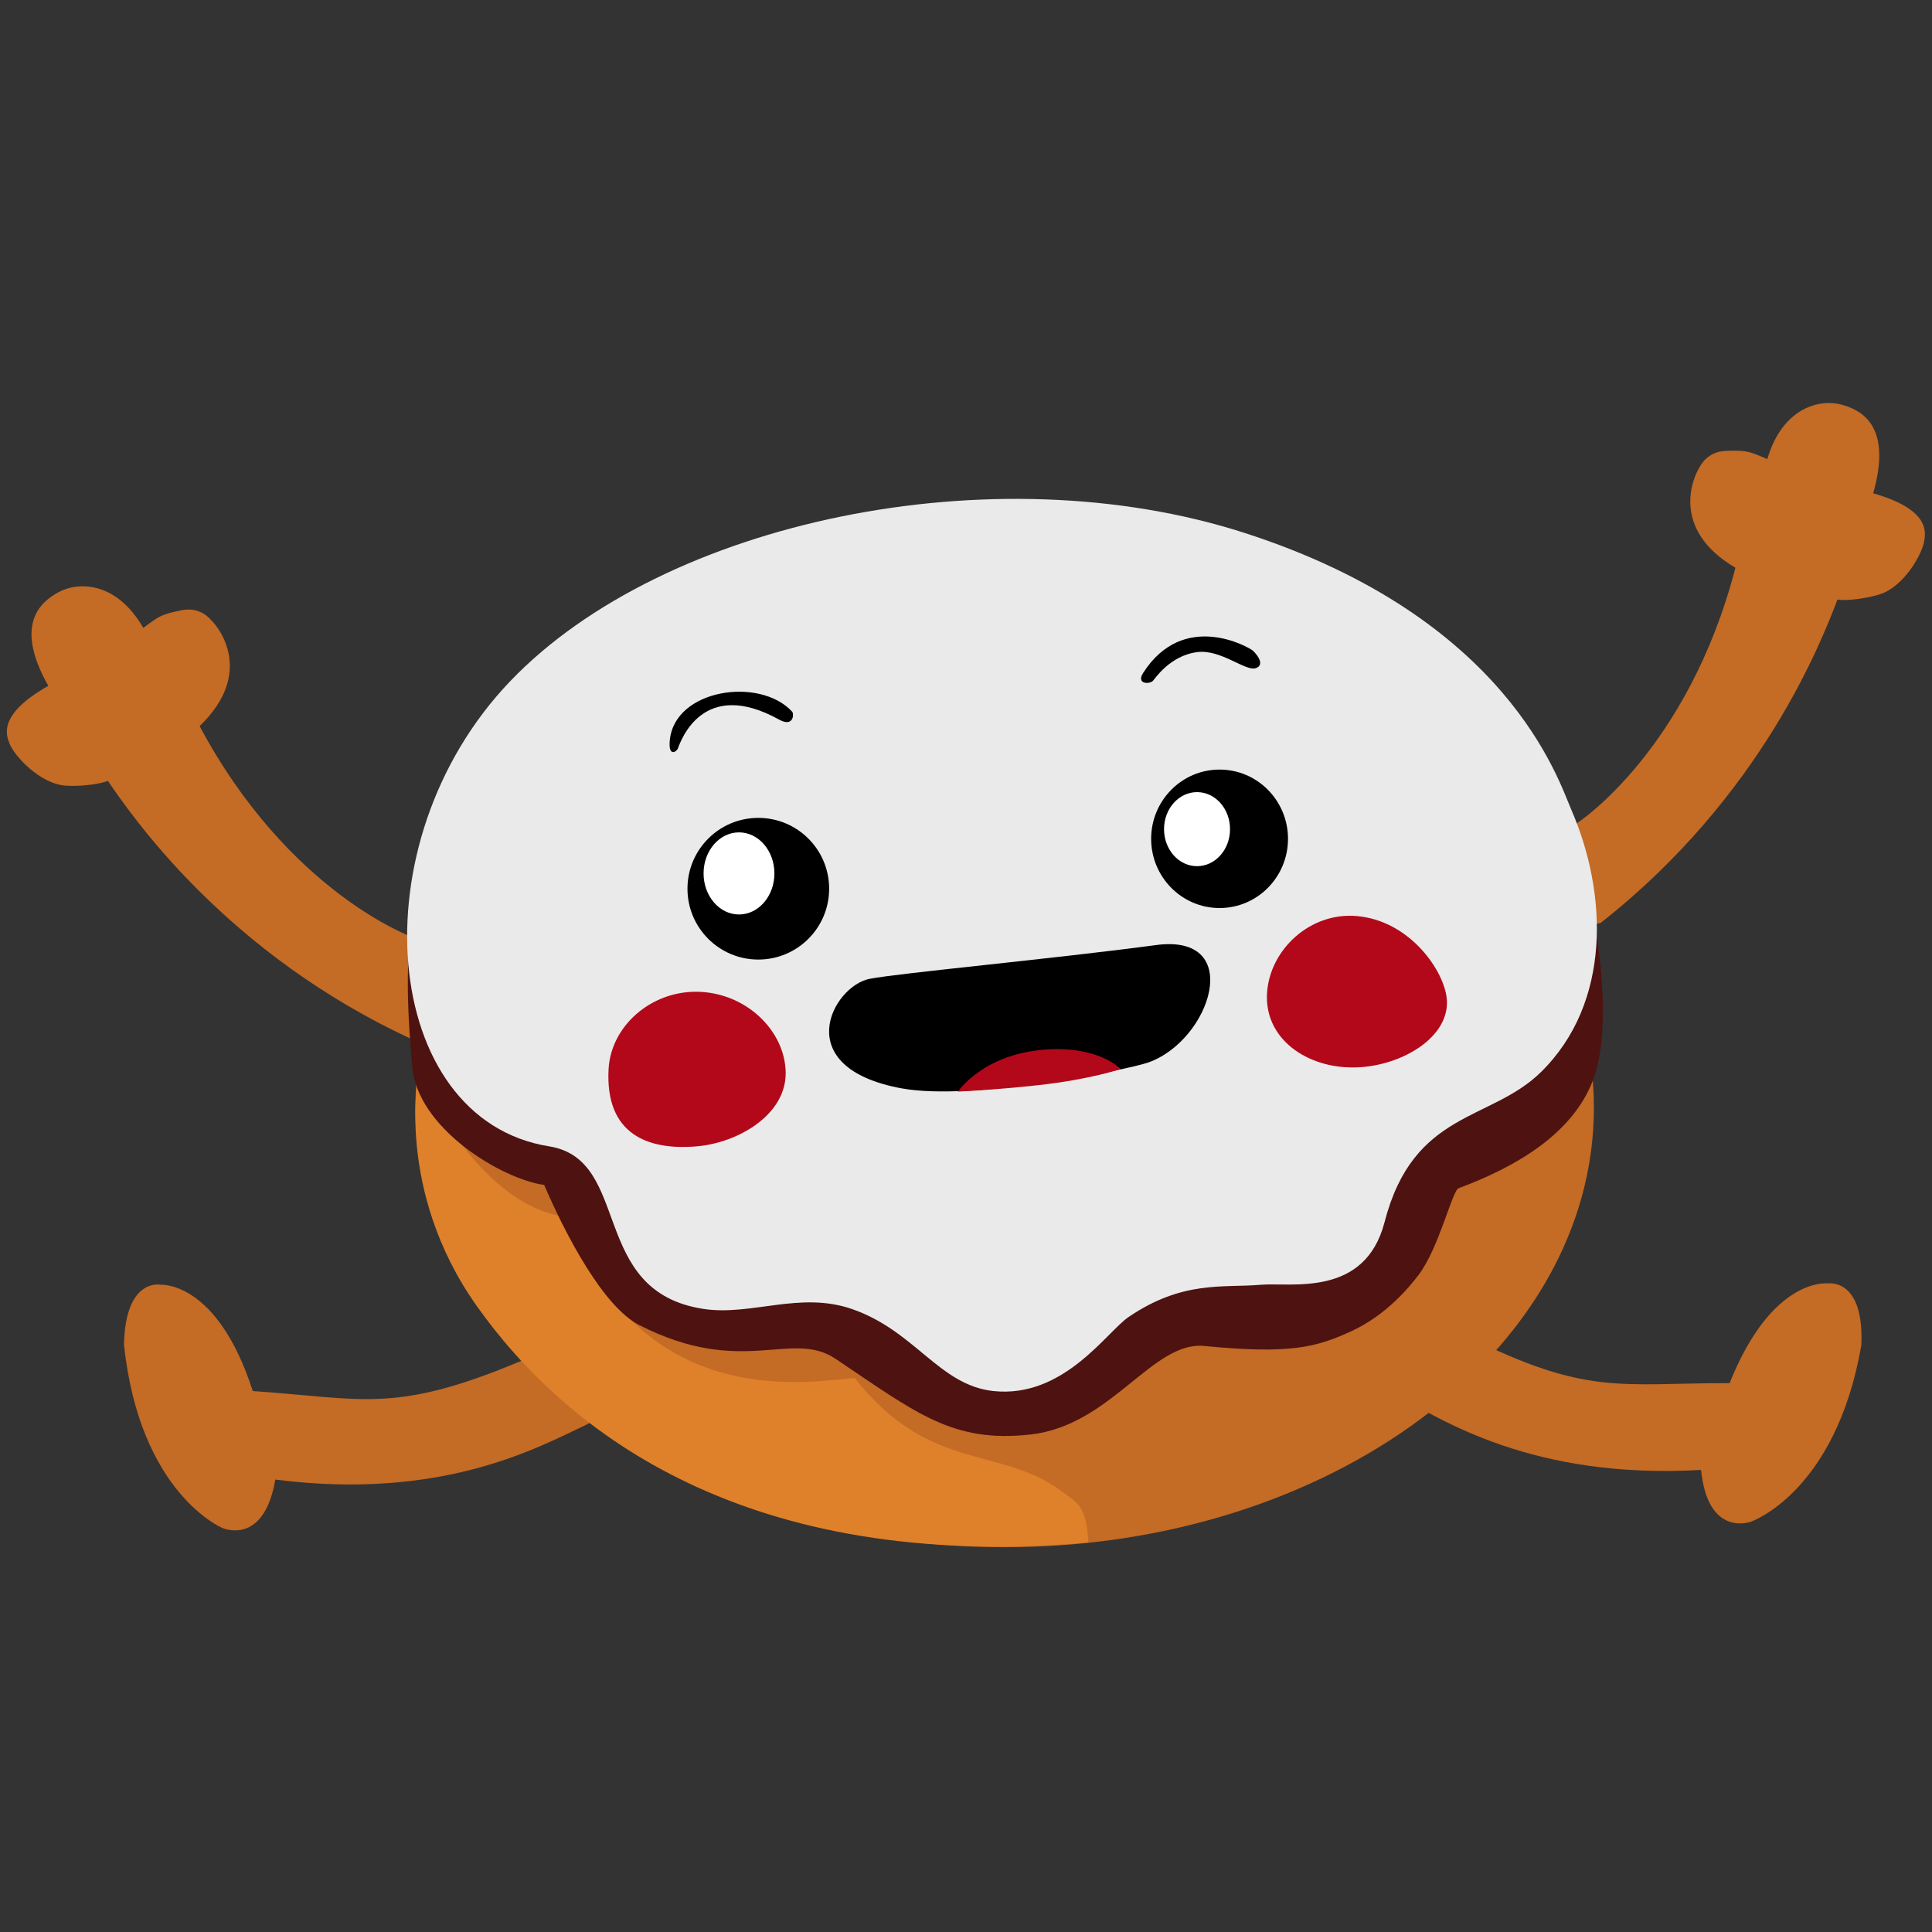 <?xml version="1.0" encoding="UTF-8"?>
<!-- Generated by Pixelmator Pro 3.2.3 -->
<svg width="1200" height="1200" viewBox="0 0 1200 1200" xmlns="http://www.w3.org/2000/svg" xmlns:xlink="http://www.w3.org/1999/xlink">
    <rect x="0" y="0" width="1200" height="1200" fill="#333333" stroke="none"/>
    <path id="Left-leg" fill="#c46b25" fill-rule="evenodd" stroke="none" d="M 100 798 C 100 798 134.953 795.512 157 864 C 225.344 868.658 244.695 878.187 322 846 C 399.678 813.658 392.163 871.722 364 885 C 333.871 899.205 274.592 932.148 171 919 C 163.822 960.819 138 949 138 949 C 138 949 86.645 927.582 77 835 C 77.965 793.105 100 798 100 798 Z"/>
    <path id="Right-leg" fill="#c46b25" fill-rule="evenodd" stroke="none" d="M 1135.691 797.159 C 1135.691 797.159 1100.991 792.277 1074.294 859.089 C 1005.791 859.044 985.832 867.222 910.919 829.803 C 835.645 792.204 839.156 850.647 866.341 865.827 C 895.423 882.067 952.3 919.003 1056.551 912.998 C 1060.84 955.211 1087.413 945.193 1087.413 945.193 C 1087.413 945.193 1140.117 927.352 1156.096 835.651 C 1158.011 793.788 1135.691 797.159 1135.691 797.159 Z"/>
    <path id="Left-arm" fill="#c46b25" fill-rule="evenodd" stroke="none" d="M 256 582 C 256 582 179.195 554.51 124 451 C 157.951 418.257 136.495 390.216 131 385 C 130.552 384.574 124.415 376.702 113 379 C 99.799 381.658 98.859 382.679 89 390 C 71.868 360.308 47.693 361.382 36 368 C 26.484 373.385 7.78 386.642 30 426 C -2.448 444.316 4.265 457.44 6 462 C 8.776 469.298 24.778 486.99 41 488 C 51.012 488.623 63.037 486.816 67 485 C 82.034 506.968 140.745 592.746 257 646 C 359.017 641.649 256 582 256 582 Z"/>
    <path id="Right-arm" fill="#c46b25" fill-rule="evenodd" stroke="none" d="M 980.136 510.844 C 980.136 510.844 1048.401 466.182 1077.905 352.647 C 1037.247 328.735 1051.564 296.46 1055.69 290.105 C 1056.026 289.586 1060.155 280.498 1071.792 280.068 C 1085.249 279.571 1086.401 280.344 1097.696 285.161 C 1107.423 252.29 1131.181 247.691 1144.096 251.396 C 1154.605 254.411 1175.888 262.934 1163.471 306.392 C 1199.297 316.626 1195.834 330.955 1195.212 335.794 C 1194.217 343.538 1182.787 364.478 1167.249 369.247 C 1157.659 372.19 1145.545 373.241 1141.267 372.4 C 1131.777 397.27 1094.714 494.385 994.105 573.308 C 893.892 592.894 980.136 510.844 980.136 510.844 Z"/>
    <path id="Dough" fill="#c46b25" fill-rule="evenodd" stroke="none" d="M 990 688 C 990 537.226 826.136 415 624 415 C 421.864 415 258 537.226 258 688 C 258 838.774 421.864 961 624 961 C 826.136 961 990 838.774 990 688 Z"/>
    <path id="Dough-shadow-light" fill="#df812a" fill-rule="evenodd" stroke="none" d="M 260 666 C 260 666 244.969 738.87 296 811 C 351.677 889.696 463.796 976.783 676 958 C 674.797 934.453 668.688 933.214 659 926 C 621.415 898.012 576.858 914.719 531 856 C 511.452 856.273 399.056 882.419 353 756 C 295.949 749.84 260 666 260 666 Z"/>
    <path id="Dough-top" fill="#4e1210" fill-rule="evenodd" stroke="none" d="M 600 312 C 611.001 311.298 881.972 293.937 975 504 C 975 504 1009.714 619.763 989 672 C 976.407 703.756 942.833 724.385 906 738 C 901.922 739.508 893.912 775.079 881 792 C 876.709 797.623 862.073 816.494 839 827 C 817.427 836.823 801.207 841.22 748 836 C 715.726 832.834 690.261 885.459 640 891 C 591.589 896.336 569.299 877.744 519 844 C 491.436 825.508 461.242 855.826 397 823 C 374.948 811.732 351.695 767.859 338 736 C 311.709 732.342 258.841 700.829 256 662 C 251.763 604.088 216.553 343.736 600 312"/>
    <path id="Glaze" fill="#eaeaea" fill-rule="evenodd" stroke="none" d="M 617 864 C 660.669 868.654 687.348 827.273 701 818 C 734.742 795.08 759.759 800.007 783 798 C 801.758 796.38 847.786 806.202 860 759 C 877.94 689.666 925.692 696.658 957 666 C 1001.248 622.67 998.352 554.391 976 503 C 967.856 484.275 936.416 383.708 773 331 C 617.352 280.797 412.458 323.421 317 423 C 220.406 523.764 236.613 695.319 341 712 C 392.937 720.299 365.351 802.147 437 813 C 466.559 817.478 496.757 801.92 529 813 C 568.408 826.543 583.287 860.407 617 864 Z"/>
    <path id="Mouth" fill="#000000" fill-rule="evenodd" stroke="none" d="M 540 608 C 557.883 604.444 654.597 595.51 718 587 C 773.617 579.535 752.101 646.423 713 660 C 700.243 664.43 603.734 684.037 560 676 C 489.568 663.057 517.141 612.546 540 608 Z"/>
    <path id="Tongue" fill="#b2081a" fill-rule="evenodd" stroke="none" d="M 595 678 C 595 678 617.491 677.023 645 674 C 677.244 670.456 696 664 696 664 C 696 664 682.5 649.107 648 652 C 610.215 655.169 595 678 595 678 Z"/>
    <path id="Right-eye" fill="#000000" fill-rule="evenodd" stroke="none" d="M 800 521 C 800 497.252 780.972 478 757.5 478 C 734.028 478 715 497.252 715 521 C 715 544.748 734.028 564 757.5 564 C 780.972 564 800 544.748 800 521 Z"/>
    <path id="Right-eye-highlight" fill="#ffffff" fill-rule="evenodd" stroke="none" d="M 764 515 C 764 502.297 754.822 492 743.5 492 C 732.178 492 723 502.297 723 515 C 723 527.703 732.178 538 743.5 538 C 754.822 538 764 527.703 764 515 Z"/>
    <path id="Left-eye" fill="#000000" fill-rule="evenodd" stroke="none" d="M 515 552 C 515 527.699 495.301 508 471 508 C 446.699 508 427 527.699 427 552 C 427 576.301 446.699 596 471 596 C 495.301 596 515 576.301 515 552 Z"/>
    <path id="Lefy-eye-highlight" fill="#ffffff" fill-rule="evenodd" stroke="none" d="M 481 542.5 C 481 528.417 471.15 517 459 517 C 446.85 517 437 528.417 437 542.5 C 437 556.583 446.85 568 459 568 C 471.15 568 481 556.583 481 542.5 Z"/>
    <path id="Right-eyebrow" fill="#000000" fill-rule="evenodd" stroke="none" d="M 716 423 C 717.072 422.061 726.504 406.99 744 405 C 758.485 403.353 773.65 417.138 780 415 C 786.153 412.928 780.256 405.876 778 404 C 775.653 402.049 735.241 378.637 710 418 C 705.677 424.742 713.521 425.17 716 423 Z"/>
    <path id="Path" fill="#000000" fill-rule="evenodd" stroke="none" d="M 421 465 C 422.947 459.769 436.691 420.742 484 447 C 492.868 451.922 493.327 443.437 492 442 C 471.815 420.14 418.855 427.963 416 460 C 415.057 470.578 420.358 466.724 421 465 Z"/>
    <path id="Right-cheek" fill="#b2081a" fill-rule="evenodd" stroke="none" d="M 898 616.5 C 893.759 598.281 873.248 571.779 843 569 C 813.777 566.315 788.832 589.777 787 616.5 C 785.041 645.086 811.633 663.745 842 663 C 871.468 662.277 904.073 642.588 898 616.5 Z"/>
    <path id="Left-cheek" fill="#b2081a" fill-rule="evenodd" stroke="none" d="M 488 666 C 487.552 640.179 463.373 616.432 433 616 C 404.054 615.588 379.442 637.53 378 664 C 375.774 704.848 402.74 714.646 433 712 C 458.272 709.79 488.46 692.506 488 666 Z"/>
</svg>
